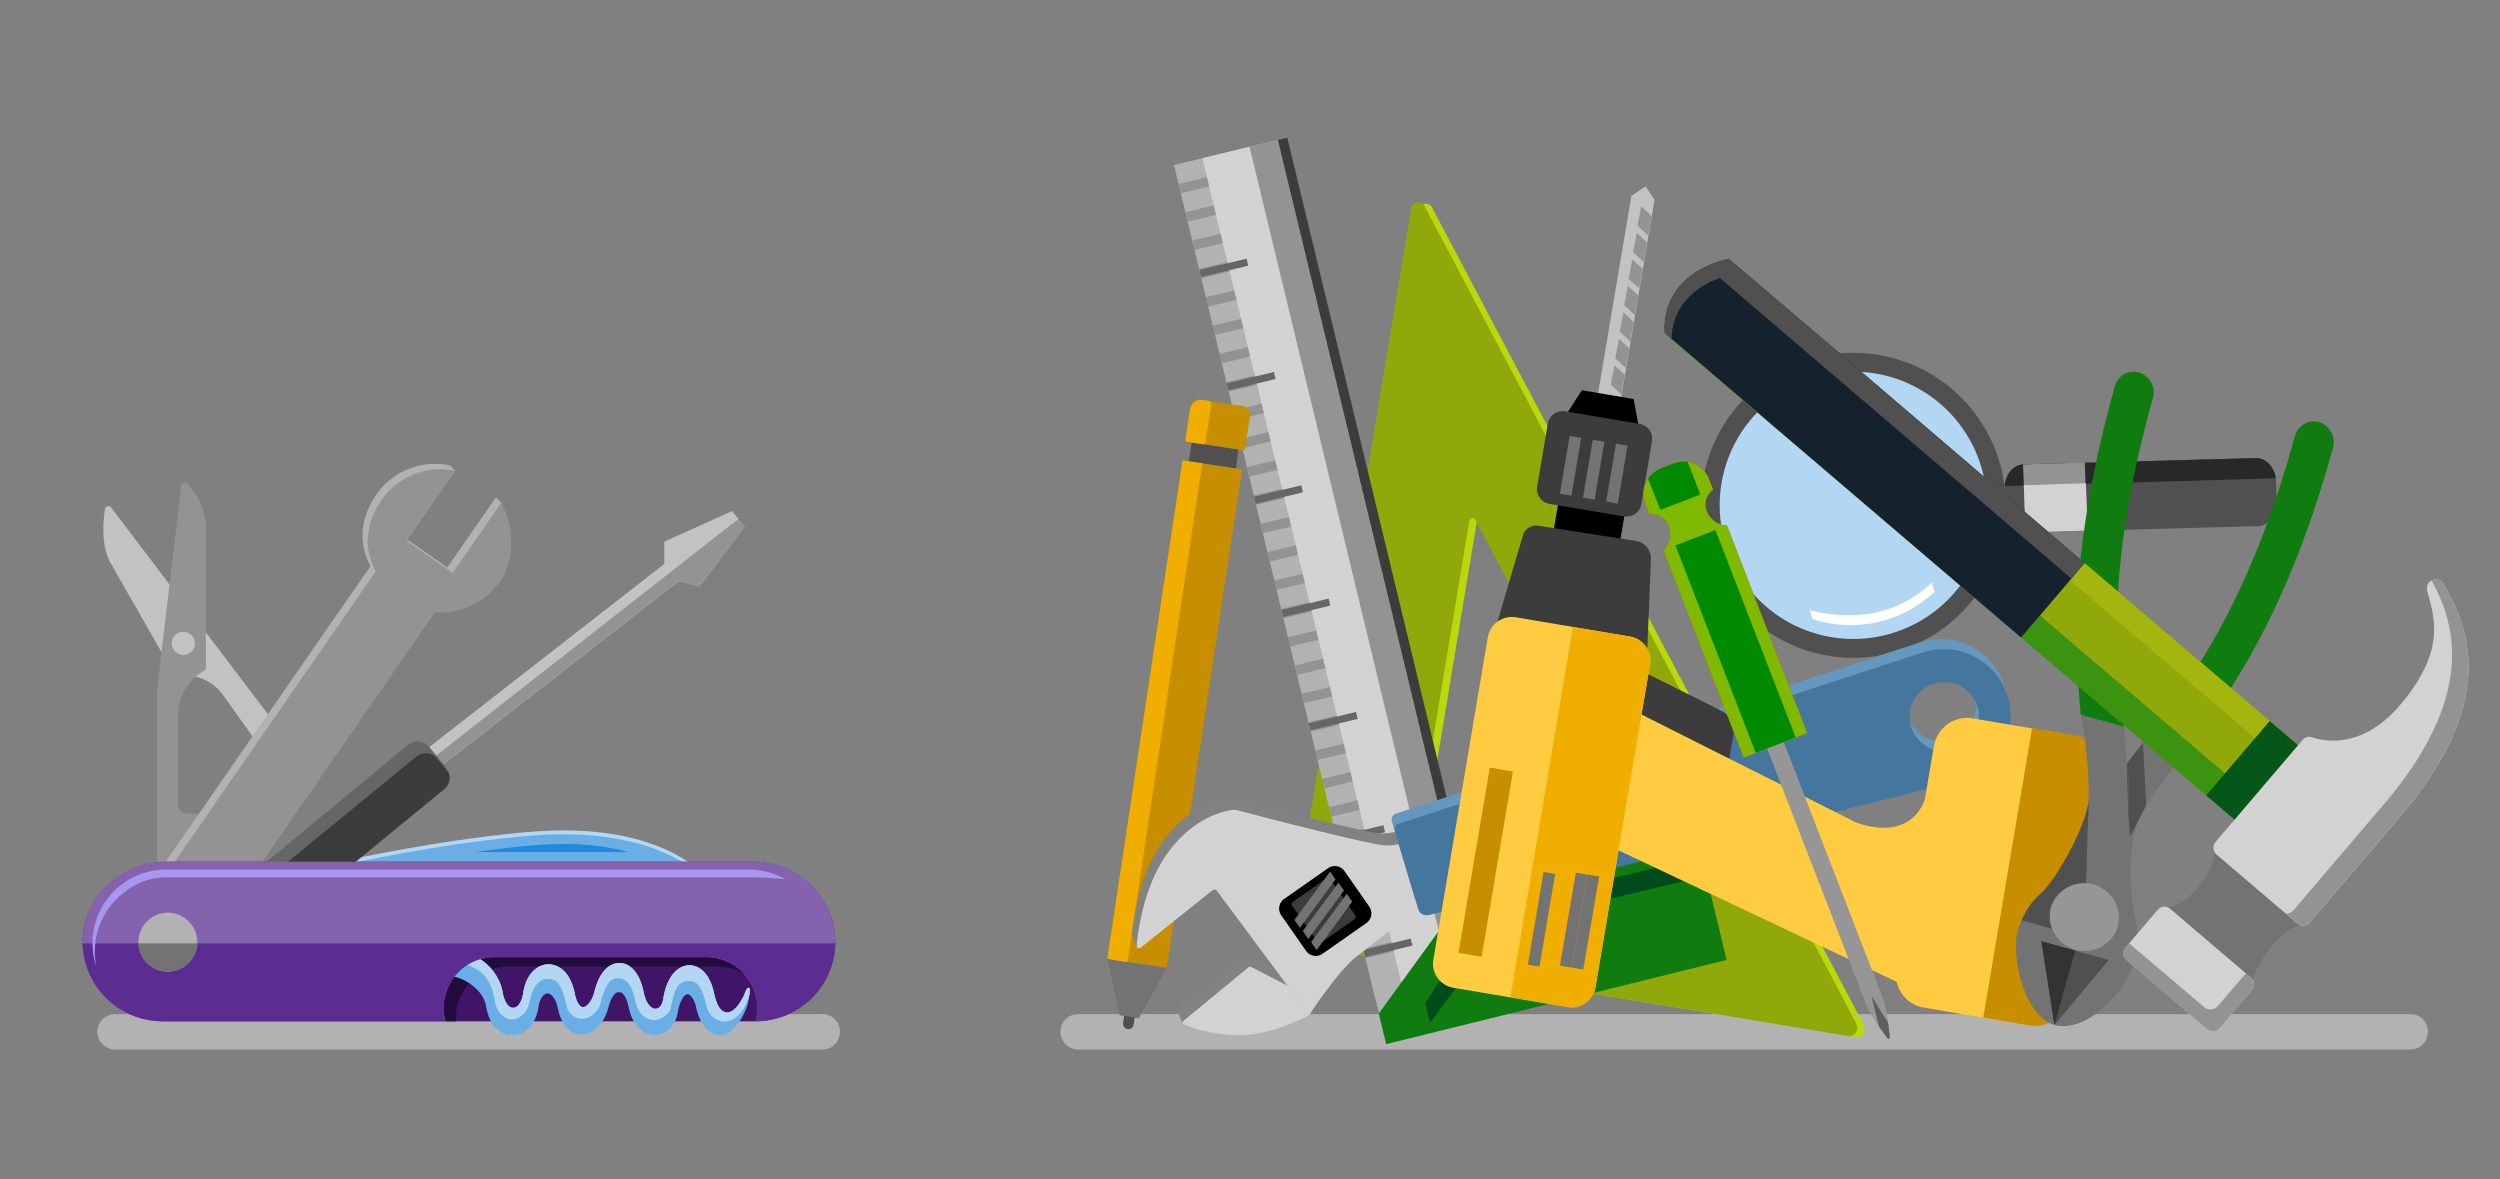 <svg id="Layer_1" data-name="Layer 1" xmlns="http://www.w3.org/2000/svg" xmlns:xlink="http://www.w3.org/1999/xlink" viewBox="0 0 636 300"><rect x="0" y="0" width="636" height="300" fill="#808080" stroke="none"/><defs><style>.cls-1,.cls-14{fill:none;}.cls-2{fill:#b2b2b2;}.cls-3{fill:#b3d6f2;}.cls-4{fill:#505050;}.cls-5{fill:#282828;}.cls-6{fill:#939393;}.cls-7{fill:#d2d2d2;}.cls-8{fill:#fff;}.cls-9{fill:#bad80a;}.cls-10{fill:#91a80a;}.cls-11{fill:#3c3c3c;}.cls-12{fill:#107c10;}.cls-13{fill:#004b1c;}.cls-14{stroke:#666;stroke-miterlimit:10;stroke-width:1.83px;}.cls-15{fill:#c78e00;}.cls-16{fill:#737373;}.cls-17{fill:#f0ae00;}.cls-18{fill:#828282;}.cls-19{fill:#6597bf;}.cls-20{fill:#45779e;}.cls-21{fill:#c2c2c2;}.cls-22{fill:#ffcb40;}.cls-23{clip-path:url(#clip-path);}.cls-24{fill:#333;}.cls-25{fill:#969696;}.cls-26{fill:#3b930f;}.cls-27{fill:#a5b50f;}.cls-28{fill:#15212d;}.cls-29{fill:#045719;}.cls-30{clip-path:url(#clip-path-2);}.cls-31{fill:#5e5e5e;}.cls-32{fill:#f30;}.cls-33{fill:#7fba00;}.cls-34{fill:#008a00;}.cls-35{fill:#69afe5;}.cls-36{fill:#2488d8;}.cls-37{fill:#401467;}.cls-38{fill:#220c3d;}.cls-39{fill:#666;}.cls-40{fill:#8562ad;}.cls-41{fill:#5c2d91;}.cls-42{fill:#a996f0;}</style><clipPath id="clip-path"><polygon class="cls-1" points="596.49 108.55 537.76 92.16 495.31 255.13 552.07 270.83 596.49 108.55"/></clipPath><clipPath id="clip-path-2"><rect class="cls-1" x="443.87" y="112.41" width="19.32" height="158.49" transform="translate(-38.6 176.57) rotate(-21.15)"/></clipPath></defs><title>swimlane-one-vs-many-tools</title><path class="cls-2" d="M613.26,267H274.17a4.57,4.57,0,0,1-4.4-4.5,4.47,4.47,0,0,1,4.4-4.5H613.26a4.37,4.37,0,0,1,4.4,4.5,4.46,4.46,0,0,1-4.4,4.5Z"/><circle class="cls-3" cx="472.76" cy="128.11" r="36.73" transform="translate(257.85 568.25) rotate(-79.14)"/><path class="cls-4" d="M579.2,127.55l-.18-5.1c-.12-3.37-2.43-6-5.16-5.91l-59.16,1.61c-2.73.1-4.84,2.92-4.72,6.29l.18,5.1c.12,3.37,2.43,6,5.16,5.91l59.16-1.6C577.21,133.74,579.32,130.92,579.2,127.55Z"/><path class="cls-5" d="M510,123.66c.2-3,2.19-5.42,4.7-5.51l59.16-1.61c2.51-.09,4.67,2.15,5.08,5.14"/><path class="cls-6" d="M531,134.84l-15.7.61h0l-.63-17.3h0l15.7-.49Z"/><path class="cls-7" d="M515.3,135.45l-.43-12,15.78-.53.46,12.06-15.79.44Z"/><path class="cls-4" d="M499.89,154.93a38.78,38.78,0,1,0-54.81,2A38.68,38.68,0,0,0,499.89,154.93Zm-3.49-3.24a34,34,0,1,1-1.8-48.08A34.06,34.06,0,0,1,496.4,151.69Z"/><path class="cls-8" d="M460.44,155.28l.66,2.18a32,32,0,0,0,4.93,1.2,31.08,31.08,0,0,0,26.11-8.1l-.7-2.32C483.2,156,472.83,158.19,460.44,155.28Z"/><path class="cls-9" d="M474.15,260.75,364.53,53.19a1.87,1.87,0,0,0-3.66.32L330.56,236.06a4.09,4.09,0,0,0,3.21,4.83l138.33,23a2.1,2.1,0,0,0,2-3.11m-46.87-30.18L363.1,219.91a1.9,1.9,0,0,1-1.49-2.24L375.67,133a.87.87,0,0,1,1.7-.14l50.86,96.31a1,1,0,0,1-1,1.44"/><path class="cls-10" d="M472.25,260.43,362.63,52.87a1.87,1.87,0,0,0-3.66.32L328.66,235.75a4.1,4.1,0,0,0,3.21,4.83l138.33,23a2.11,2.11,0,0,0,2.05-3.12m-46.87-30.18L361.2,219.6a1.91,1.91,0,0,1-1.49-2.24l14.06-84.71a.87.87,0,0,1,1.7-.15l50.86,96.31a1,1,0,0,1-.95,1.44"/><polygon class="cls-11" points="430.38 208.47 372.04 222.55 349.75 253.57 351.44 260.58 437.93 239.7 430.38 208.47"/><rect class="cls-2" x="325.25" y="35.56" width="27.19" height="229.84" transform="translate(-25.85 83.73) rotate(-13.57)"/><rect class="cls-6" x="342.31" y="33.53" width="9.89" height="229.84" transform="translate(-25.14 85.65) rotate(-13.57)"/><rect class="cls-11" x="352.02" y="32.08" width="2.47" height="229.84" transform="translate(-24.63 87.01) rotate(-13.57)"/><rect class="cls-7" x="332.66" y="35.56" width="12.36" height="229.84" transform="translate(-25.85 83.73) rotate(-13.57)"/><polygon class="cls-12" points="431.71 212.98 372.92 227.36 350.77 257.82 352.64 265.63 439.26 244.21 431.71 212.98"/><polygon class="cls-13" points="382.39 235.24 428.78 224.04 427.62 219.24 378.29 231.15 362.57 255.18 363.75 260.08 363.95 260.03 382.39 235.24"/><rect class="cls-6" x="300" y="45.86" width="7.41" height="2.47" transform="translate(-2.57 72.59) rotate(-13.57)"/><rect class="cls-6" x="301.74" y="53.07" width="7.41" height="2.47" transform="translate(-4.21 73.2) rotate(-13.57)"/><rect class="cls-6" x="303.48" y="60.27" width="7.41" height="2.47" transform="translate(-5.86 73.82) rotate(-13.57)"/><rect class="cls-6" x="305.22" y="67.48" width="7.41" height="2.47" transform="translate(-7.5 74.42) rotate(-13.57)"/><rect class="cls-6" x="306.96" y="74.69" width="7.41" height="2.47" transform="translate(-9.14 75.03) rotate(-13.57)"/><rect class="cls-6" x="308.7" y="81.9" width="7.41" height="2.47" transform="translate(-10.78 75.64) rotate(-13.57)"/><rect class="cls-6" x="310.44" y="89.1" width="7.41" height="2.47" transform="translate(-12.43 76.25) rotate(-13.57)"/><rect class="cls-6" x="312.18" y="96.31" width="7.41" height="2.47" transform="translate(-14.07 76.86) rotate(-13.57)"/><rect class="cls-6" x="313.92" y="103.52" width="7.41" height="2.47" transform="translate(-15.71 77.47) rotate(-13.57)"/><rect class="cls-6" x="315.66" y="110.73" width="7.41" height="2.47" transform="translate(-17.36 78.08) rotate(-13.57)"/><rect class="cls-6" x="317.4" y="117.93" width="7.41" height="2.47" transform="translate(-19 78.69) rotate(-13.57)"/><rect class="cls-6" x="319.14" y="125.14" width="7.41" height="2.47" transform="translate(-20.64 79.3) rotate(-13.57)"/><rect class="cls-6" x="320.88" y="132.35" width="7.41" height="2.47" transform="translate(-22.29 79.91) rotate(-13.57)"/><rect class="cls-6" x="322.62" y="139.55" width="7.41" height="2.47" transform="translate(-23.93 80.52) rotate(-13.57)"/><rect class="cls-6" x="324.36" y="146.76" width="7.41" height="2.47" transform="translate(-25.57 81.13) rotate(-13.57)"/><rect class="cls-6" x="326.1" y="153.97" width="7.41" height="2.47" transform="translate(-27.21 81.74) rotate(-13.57)"/><rect class="cls-6" x="327.84" y="161.18" width="7.41" height="2.47" transform="translate(-28.86 82.35) rotate(-13.57)"/><rect class="cls-6" x="329.58" y="168.38" width="7.41" height="2.47" transform="translate(-30.5 82.96) rotate(-13.57)"/><rect class="cls-6" x="331.32" y="175.59" width="7.41" height="2.47" transform="translate(-32.14 83.57) rotate(-13.57)"/><rect class="cls-6" x="333.06" y="182.8" width="7.41" height="2.47" transform="translate(-33.79 84.18) rotate(-13.57)"/><rect class="cls-6" x="334.8" y="190" width="7.41" height="2.47" transform="translate(-35.43 84.79) rotate(-13.57)"/><rect class="cls-6" x="336.54" y="197.21" width="7.41" height="2.47" transform="translate(-37.07 85.4) rotate(-13.57)"/><rect class="cls-6" x="338.29" y="204.42" width="7.41" height="2.47" transform="translate(-38.71 86.01) rotate(-13.57)"/><rect class="cls-6" x="340.03" y="211.63" width="7.41" height="2.47" transform="translate(-40.36 86.62) rotate(-13.57)"/><rect class="cls-6" x="341.77" y="218.83" width="7.41" height="2.47" transform="translate(-42 87.23) rotate(-13.57)"/><rect class="cls-6" x="343.51" y="226.04" width="7.41" height="2.47" transform="translate(-43.64 87.84) rotate(-13.57)"/><rect class="cls-6" x="345.25" y="233.25" width="7.41" height="2.47" transform="translate(-45.29 88.45) rotate(-13.57)"/><rect class="cls-6" x="346.99" y="240.45" width="7.41" height="2.47" transform="translate(-46.93 89.06) rotate(-13.57)"/><line class="cls-14" x1="305.33" y1="69.59" x2="317.34" y2="66.69"/><line class="cls-14" x1="312.29" y1="98.42" x2="324.3" y2="95.52"/><line class="cls-14" x1="319.25" y1="127.25" x2="331.26" y2="124.35"/><line class="cls-14" x1="326.21" y1="156.07" x2="338.22" y2="153.17"/><line class="cls-14" x1="333.17" y1="184.9" x2="345.18" y2="182"/><line class="cls-14" x1="340.13" y1="213.73" x2="352.14" y2="210.83"/><line class="cls-14" x1="347.09" y1="242.56" x2="359.1" y2="239.66"/><path class="cls-4" d="M285.72,260.15l.61-4.15,2.74.38-.68,4.26a1.31,1.31,0,0,1-1.47,1.17,1.42,1.42,0,0,1-1.2-1.66"/><polygon class="cls-15" points="315.97 119.45 305.85 117.89 300.84 117.13 281.7 243.94 286.81 244.78 296.83 246.26 315.97 119.45"/><polygon class="cls-4" points="303.15 112.61 302.44 117.33 314.45 119.15 315.05 114.36 303.15 112.61"/><polygon class="cls-16" points="289.69 259.05 296.83 246.26 281.7 243.94 284.86 258.27 289.69 259.05"/><polygon class="cls-17" points="300.84 117.13 281.7 243.94 286.81 244.78 305.86 117.89 300.84 117.13"/><path class="cls-15" d="M318,105.86a2.19,2.19,0,0,0-1.8-2.57l-5.76-.81-2.27-.36c-.67-.17-1.52-.31-2.09-.4l-.75-.06a2.26,2.26,0,0,0-2.46,1.87l-1.32,8.87,5.08.65,10,1.5Z"/><path class="cls-17" d="M306.72,112.49l1.46-9.73a.87.87,0,0,0-.58-.74,12.37,12.37,0,0,1-1.52-.3,3.11,3.11,0,0,0-3.37,2.48l-1.09,7.46c0,.46.22.79.57.73l3.69.6a.7.7,0,0,0,.84-.5"/><path class="cls-18" d="M326.43,247.72,317.17,243a.69.69,0,0,0-.74.08L299.81,256.7a.48.48,0,0,0-.12.6h-.05l1.14,3,2.47-1.67a36.65,36.65,0,0,0,11.66,1.64c8.31-.33,17-5.16,17-5.16Z"/><path class="cls-18" d="M361.6,209.66s-6,2.42-10.1,2.37-38.38-9.11-38.38-9.11-9.06.15-16.86,10.53c-6.36,8.45-7.88,20.05-8.23,24.05a.66.66,0,0,0,.07.32l-.06.06,1.14,3.06,2.25-4.81,15.88-12.68a.83.83,0,0,1,1.19.15L332,255.15s7.14-11,11.85-14.72S360,228,360,228l11.24-4.79Z"/><path class="cls-7" d="M362.74,212.71s-6,2.43-10.1,2.38S314.27,206,314.27,206s-9.07.15-16.87,10.52c-6.36,8.46-7.88,20.06-8.23,24.06a.62.62,0,0,0,1,.53l18.26-14.59a.84.84,0,0,1,1.19.15l23.45,31.55s7.14-11,11.85-14.71S361.13,231,361.13,231l11.24-4.79Z"/><path class="cls-7" d="M317.57,246.11,301,259.76a.49.49,0,0,0,.12.84,39.25,39.25,0,0,0,15,2.76c8.31-.33,17-5.16,17-5.16l-5.52-7.42L318.31,246a.67.67,0,0,0-.74.08"/><path d="M347.58,234.84l-11.12,7.79a3,3,0,0,1-4.21-.74l-6.28-9a3,3,0,0,1,.74-4.21l11.12-7.79a3,3,0,0,1,4.22.74l6.28,9a3,3,0,0,1-.75,4.21"/><path class="cls-11" d="M344.6,233.84l-8.46,5.93a.72.72,0,0,1-1-.18l-6.42-9.16a.72.72,0,0,1,.18-1l8.46-5.93a.72.72,0,0,1,1,.18l6.43,9.17a.73.73,0,0,1-.18,1"/><polygon class="cls-16" points="333.54 239.69 334.95 241.69 344.01 229.37 342.62 227.38 333.54 239.69"/><polygon class="cls-16" points="331.43 236.86 332.83 238.87 341.89 226.54 340.5 224.56 331.43 236.86"/><polygon class="cls-16" points="329.3 234.04 330.71 236.04 339.77 223.71 338.38 221.73 329.3 234.04"/><path class="cls-19" d="M488.15,163.51v0L355.08,207a1.54,1.54,0,0,0-1,1.9L360,228.67a2.23,2.23,0,0,0,2.69,1.53l133.61-33.83a17,17,0,1,0-8.17-32.86m13.34,20.62a8.8,8.8,0,1,1-3.21-12,8.8,8.8,0,0,1,3.21,12"/><path class="cls-20" d="M488.92,166.05l0,0-133.06,43.5a1.52,1.52,0,0,0-1,1.89l5.92,19.82a2.25,2.25,0,0,0,2.69,1.53l133.61-33.84a17,17,0,1,0-8.16-32.86m13.33,20.62a8.8,8.8,0,1,1-3.21-12,8.79,8.79,0,0,1,3.21,12"/><rect x="396.54" y="125.82" width="14.93" height="17.12" transform="translate(204.22 510.36) rotate(-80.41)"/><polygon class="cls-21" points="411.47 106.77 420.92 50.82 418.63 47.41 415.03 49.82 405.58 105.77 411.47 106.77"/><path class="cls-11" d="M418,170.87l20,10a5.52,5.52,0,0,1,3,5.84l-2.28,13.49-24-14.61Z"/><path class="cls-22" d="M492,189.62l-2.33,13.83c-2.36,6.34-8.55,8.9-17.32,5.86l-57-28.67-5.4,34.84,72.55,34.29a8.55,8.55,0,0,0,6.95,6.56L510.81,260a8.52,8.52,0,0,0,9.86-6.91l9.62-56.95a8.53,8.53,0,0,0-7-9.77l-21.39-3.61a8.52,8.52,0,0,0-9.86,6.91"/><path class="cls-15" d="M504.54,258.89l11.51,1.94c5,.85,9.73-2.2,10.51-6.8l9.62-56.95c.77-4.6-2.67-9-7.69-9.87l-11.52-2Z"/><polygon points="417.33 110.89 415.6 101.51 402.43 99.28 397.14 107.48 417.33 110.89"/><path class="cls-11" d="M420.26,112.24l-2.7,16a3.83,3.83,0,0,1-4.42,3.14l-18.94-3.2a3.82,3.82,0,0,1-3.14-4.41l2.7-16a3.84,3.84,0,0,1,4.42-3.14l18.94,3.2a3.83,3.83,0,0,1,3.14,4.42"/><rect class="cls-16" x="392.06" y="116.99" width="14.93" height="2.99" transform="translate(216.16 492.69) rotate(-80.41)"/><rect class="cls-16" x="397.95" y="117.98" width="14.93" height="2.99" transform="translate(220.09 499.33) rotate(-80.41)"/><rect class="cls-16" x="403.83" y="118.98" width="14.93" height="2.99" transform="translate(224.02 505.96) rotate(-80.41)"/><path class="cls-11" d="M420,142.22l-.94,23.11-38.16-7,6.54-22.15a3.51,3.51,0,0,1,4-2.43l24.78,3.87A4.52,4.52,0,0,1,420,142.22Z"/><path class="cls-22" d="M419.75,169.09l-13.85,82a6.21,6.21,0,0,1-7.16,5.09l-29-4.89a6.22,6.22,0,0,1-5.09-7.16l13.85-82a6.22,6.22,0,0,1,7.16-5.09l29,4.9a6.22,6.22,0,0,1,5.09,7.16"/><rect class="cls-15" x="354.05" y="216.35" width="47.79" height="5.97" transform="translate(98.73 555.47) rotate(-80.41)"/><path class="cls-17" d="M384.25,253.72,399,256.21a6.08,6.08,0,0,0,6.89-5.12l13.85-82a6.08,6.08,0,0,0-4.83-7.1l-14.75-2.49Z"/><rect class="cls-16" x="380.21" y="232.35" width="23.89" height="2.99" transform="translate(96.26 581.58) rotate(-80.41)"/><rect class="cls-16" x="386.1" y="233.35" width="23.89" height="2.99" transform="matrix(0.17, -0.99, 0.99, 0.17, 100.19, 588.22)"/><rect class="cls-16" x="389.04" y="233.85" width="23.89" height="2.99" transform="matrix(0.17, -0.99, 0.99, 0.17, 102.16, 591.53)"/><g class="cls-23"><path class="cls-16" d="M542.89,244.68a21.33,21.33,0,0,0,.69-9.65s-.32-1.27-.47-2c-2.11-10.87-1-21.34,1.79-26.49l-6.71-1.86L534,219.89l-2.87,10.37-8.44,30.49c7.94,2.19,18-8.14,20.23-16.07"/><polygon class="cls-4" points="527.9 241.84 536.44 244.21 522.67 260.75 527.9 241.84"/><path class="cls-16" d="M519.5,227.05a21.21,21.21,0,0,0-6.12,9.5c-1.85,6,1.35,22,9.29,24.2l8.43-30.49L534,219.89l4.22-15.24-6.72-1.86c-.3,5.83-4.55,16.46-12,24.26"/><polygon class="cls-24" points="527.9 241.84 519.35 239.48 522.67 260.75 527.9 241.84"/><path class="cls-12" d="M590.07,107.41a5,5,0,0,0-6.24,3.53c-12,43.29-26.09,61.05-36.75,75.82l10.38,2.87c10.66-14.77,24.5-33.92,36.14-76a5.45,5.45,0,0,0-3.53-6.23"/><path class="cls-16" d="M540.36,184.9h0l-11-3c.28,1.39.55,2.78.82,4.17,1.41,11.54,2.1,20.93-.94,31.9,2.7-9.75,7.17-16.4,11.8-23.65-.37-3.38-.31-6-.69-9.38"/><path class="cls-12" d="M547.81,101a5.45,5.45,0,0,0-3.53-6.23A5,5,0,0,0,538,98.27c-11.64,42.07-10.22,65.44-8.67,83.59l11,3c-2.16-18.32-4.53-40.64,7.45-83.93"/><path class="cls-16" d="M529.25,217.93a5.45,5.45,0,0,0,3.54,6.23,5,5,0,0,0,6.23-3.53,67.57,67.57,0,0,0,2-26.35c-4.63,7.26-9.1,13.9-11.8,23.65"/><path class="cls-4" d="M514.26,234.13l13.43,3.72,3-11s.14-10.08.75-24.08c-.3,6.91-8.25,20.78-12,24.26S515.54,231.86,514.26,234.13Z"/><polygon class="cls-24" points="527.9 241.84 519.35 239.48 522.67 260.75 527.9 241.84"/><path class="cls-25" d="M521.71,230.94a8.87,8.87,0,0,1,17.09,4.73,8.87,8.87,0,0,1-17.09-4.73"/><path class="cls-16" d="M554.61,192.78l2.85-3.15-10.38-2.87c-.78.44-1.12,1.66-1.9,2.1l.84,16c2.4-3.93,5.41-7.7,8.59-12.07"/><path class="cls-16" d="M539,220.63a33.54,33.54,0,0,1,2.81-7.75c.06-2.61-.49-5.39-.42-8A60,60,0,0,1,539,220.63"/><path class="cls-4" d="M541.41,204.88a47.33,47.33,0,0,0-.36-10.6s.05,4.61.36,10.6"/><path class="cls-4" d="M541.41,204.88c-.07,2.61.48,5.39.42,8,1.28-2.27,2.73-5.15,4.19-8l-.84-16c-1.11,1.66-3,3.76-4.13,5.42a47.33,47.33,0,0,1,.36,10.6"/></g><path class="cls-16" d="M585.11,235.3c-5.85,1.5-12,11.79-12,14s-13-2.91-17-6.34-9.9-12.29-4.74-12.21,12.24-9.51,12-14,6.93.48,9.3,2.49,12.43,16,12.43,16"/><rect class="cls-26" x="497.51" y="40.88" width="24.88" height="202.71" transform="translate(70.83 437.97) rotate(-49.54)"/><rect class="cls-10" x="548.3" y="134.94" width="17.49" height="85.22" transform="translate(60.49 486.2) rotate(-49.54)"/><rect class="cls-27" x="557.99" y="130.47" width="5.74" height="85.22" transform="translate(65.24 487.53) rotate(-49.54)"/><path class="cls-28" d="M439.7,65.81c-18.36,4.63-16.14,18.93-16.14,18.93l90.6,77.44,16.14-18.93S469.39,90.86,439.7,65.81Z"/><rect class="cls-29" x="560.69" y="191.1" width="24.88" height="10.03" transform="translate(52.02 504.95) rotate(-49.54)"/><path class="cls-7" d="M540.74,241.05l8.16-9.57a2.28,2.28,0,0,1,3.22-.26l20.5,17.48a2.28,2.28,0,0,1,.25,3.22l-8.16,9.57a2.28,2.28,0,0,1-3.22.26L541,244.27a2.28,2.28,0,0,1-.25-3.22"/><path class="cls-7" d="M610.8,207.48c27.57-32.33,14.62-51.66,10.92-58.84a2.28,2.28,0,0,0-4.25,1.57c1.58,6.36,5.26,14.89-6.94,29.2-9.38,11-18.87,9.31-22.34,8.16a2.27,2.27,0,0,0-2.43.69l-22.12,25.93a2.29,2.29,0,0,0,.26,3.22l20.52,17.5a2.28,2.28,0,0,0,3.21-.26Z"/><path class="cls-6" d="M621.72,148.64a2.25,2.25,0,0,0-3.12-1c4.49,8.44,13.28,27.15-12,56.8l-23.17,27.17a2.26,2.26,0,0,1-1.91.78l2.9,2.48a2.28,2.28,0,0,0,3.21-.26l23.17-27.17C638.37,175.15,625.42,155.82,621.72,148.64Z"/><path class="cls-6" d="M571.34,247.61l-7.1,8.32a2.48,2.48,0,0,1-3.5.28L541.67,240l-.93,1.1a2.28,2.28,0,0,0,.25,3.22l20.5,17.48a2.28,2.28,0,0,0,3.22-.26l8.16-9.57a2.28,2.28,0,0,0-.25-3.22Z"/><g class="cls-30"><rect class="cls-25" x="458.81" y="168.68" width="4.46" height="90.24" transform="translate(-46.09 180.77) rotate(-21.15)"/><polygon class="cls-25" points="475.24 256.68 478.01 261.12 477.08 255.97 475.24 256.68"/><polygon class="cls-25" points="477.08 255.97 480.33 260.23 479.39 255.07 477.08 255.97"/><polygon class="cls-31" points="480.75 264.07 480.33 260.23 476.07 253.35 478.01 261.12 480.29 264.25 480.75 264.07"/><rect class="cls-25" x="458.81" y="168.68" width="4.46" height="90.24" transform="translate(-46.09 180.77) rotate(-21.15)"/><polygon class="cls-25" points="475.24 256.68 478.01 261.12 477.08 255.97 475.24 256.68"/><polygon class="cls-25" points="477.08 255.97 480.33 260.23 479.39 255.07 477.08 255.97"/><polygon class="cls-31" points="480.75 264.07 480.33 260.23 476.07 253.35 478.01 261.12 480.29 264.25 480.75 264.07"/><path class="cls-32" d="M423.17,140l20.41,52.76,16.17-6.25L439.34,133.7a5.71,5.71,0,0,1-5.09-3.54,4.67,4.67,0,0,1,1.55-5.61l-1.19-3.06a6.89,6.89,0,0,0-8.83-3.6l-3.23,1.25a6.89,6.89,0,0,0-4.11,8.61l1.18,3.05a4.67,4.67,0,0,1,4.92,3.11,5.73,5.73,0,0,1-1.37,6.05"/><path class="cls-33" d="M423.17,140l20.41,52.76,16.17-6.25L439.34,133.7a5.71,5.71,0,0,1-5.09-3.54,4.67,4.67,0,0,1,1.55-5.61l-1.19-3.06a6.89,6.89,0,0,0-8.83-3.6l-3.23,1.25a6.89,6.89,0,0,0-4.11,8.61l1.18,3.05a4.67,4.67,0,0,1,4.92,3.11,5.73,5.73,0,0,1-1.37,6.05"/><path class="cls-34" d="M422.4,129.73l10.16-3.93-3.2-8.29a7.44,7.44,0,0,0-3.58.38l-3.23,1.25a8.06,8.06,0,0,0-3.31,2.61Z"/><rect class="cls-34" x="436.08" y="134.87" width="10.9" height="56.57" transform="translate(-29.13 170.32) rotate(-21.15)"/></g><polygon class="cls-6" points="420.15 54.91 419.32 59.94 416.58 57.43 417.53 52.52 420.15 54.91"/><polygon class="cls-6" points="419.02 61.65 418.18 66.67 415.45 64.17 416.4 59.26 419.02 61.65"/><polygon class="cls-6" points="417.88 68.38 417.03 73.4 414.31 70.91 415.26 66 417.88 68.38"/><polygon class="cls-6" points="416.75 75.12 415.89 80.13 413.18 77.65 414.13 72.74 416.75 75.12"/><polygon class="cls-6" points="415.62 81.86 414.74 86.86 412.05 84.39 413 79.48 415.62 81.86"/><polygon class="cls-6" points="414.49 88.6 413.59 93.6 410.91 91.13 411.86 86.22 414.49 88.6"/><polygon class="cls-6" points="413.36 95.33 412.45 100.33 409.78 97.87 410.73 92.96 413.36 95.33"/><path class="cls-4" d="M437.55,70.74l89.39,76.44,3.36-3.93s-60.91-52.39-90.6-77.44c-18.36,4.63-16.14,18.93-16.14,18.93l1.67,1.43C425.56,74.09,437.55,70.74,437.55,70.74Z"/><path class="cls-1" d="M385.68,157l2.68.46,5.52-23.3-2.42-.41a3.51,3.51,0,0,0-4,2.43L381,158.14A6.19,6.19,0,0,1,385.68,157Z"/><path class="cls-2" d="M209.26,267H29.17a4.57,4.57,0,0,1-4.4-4.5,4.47,4.47,0,0,1,4.4-4.5H209.26a4.37,4.37,0,0,1,4.4,4.5,4.46,4.46,0,0,1-4.4,4.5Z"/><g id="Group"><g id="Vector"><path id="path0_fill" data-name="path0 fill" class="cls-21" d="M78.83,195.81c-7.16-9.55-43.32-57.16-50.51-66.64a.91.91,0,0,0-1.63.41c-.48,3.19-1,9.45,1.56,13.88,3.54,6.2,16.22,28.32,16.22,28.32s7.82-1.18,12.24,5,15.08,21.2,17.11,23.6C77.06,204.22,82.42,200.59,78.83,195.81Z"/></g><g id="Vector-2" data-name="Vector"><path id="path1_fill" data-name="path1 fill" class="cls-6" d="M40,220.22V175.06l6.09-51.4a1,1,0,0,1,1.71-.52c1.79,2.11,4.58,6.2,4.58,11.13v36.11a13,13,0,0,0-7.08,11.5v22.81A2.26,2.26,0,0,0,47.57,207h4.62a2,2,0,0,1,2,2v11.3H40Z"/></g><g id="Vector-3" data-name="Vector"><path id="path2_fill" data-name="path2 fill" class="cls-21" d="M46.68,166.62a2.95,2.95,0,1,0-3-3A3,3,0,0,0,46.68,166.62Z"/></g></g><path class="cls-2" d="M127.37,129.13l.17-1.24-1.37-1.36L113.8,144.35l-11.7-8.11,9.77-14.08,4-2.38-1.37-1.37a18.22,18.22,0,0,0-18.75,7.4c-3.93,5.67-4.8,12.27-1.47,18.18C72.82,174.88,37.86,225.45,35,229.56l15.27,10.1c31.86-45.92,59-85.23,59-85.23a18.56,18.56,0,0,0,16.51-7.75C129.19,141.79,129.48,134.76,127.37,129.13Z"/><g id="Group-2" data-name="Group"><g id="Vector-4" data-name="Vector"><path id="path3_fill" data-name="path3 fill" class="cls-21" d="M178,149.14,189.44,134l-3.18-4L169,137.79l0,5.67-70.6,55,3.56,4.47,70.65-55.08Z"/></g><g id="Vector-5" data-name="Vector"><path id="path4_fill" data-name="path4 fill" class="cls-6" d="M189.44,134l-1.57-2-87.76,68.71,1.78,2.24,70.64-55.09,5.45,1.24Z"/></g></g><g id="Vector-6" data-name="Vector"><path id="path6_fill" data-name="path6 fill" class="cls-6" d="M127.54,127.89l-12.37,17.83-11.7-8.12,12.37-17.82a18.18,18.18,0,0,0-18.75,7.4c-3.94,5.67-4.8,12.27-1.48,18.18-21.42,30.89-56.38,81.45-59.23,85.56L51.65,241c31.86-45.93,59-85.24,59-85.24a18.57,18.57,0,0,0,16.52-7.74C131.11,142.37,130.86,133.8,127.54,127.89Z"/></g><g id="Group-3" data-name="Group"><g id="Group-4" data-name="Group"><g id="Vector-7" data-name="Vector"><path id="path7_fill" data-name="path7 fill" class="cls-3" d="M180.24,223.81s-10.87-14.94-44.85-12.23-74.06,13.59-74.06,13.59Z"/></g></g><g id="Vector-8" data-name="Vector"><path id="path7_fill-2" data-name="path7 fill" class="cls-35" d="M180.24,224.8s-10.87-14.94-44.85-12.23-74.06,13.59-74.06,13.59Z"/></g><g id="Vector-9" data-name="Vector"><path id="path8_fill" data-name="path8 fill" class="cls-36" d="M159.88,216.76c-5.8-1.61-13.47-2.56-23.44-1.77-5.07.41-10.3,1-15.49,1.77Z"/></g></g><g id="Group-5" data-name="Group"><g id="Vector-10" data-name="Vector"><path id="path10_fill" data-name="path10 fill" class="cls-37" d="M192.18,259.82H41.76c-11.39,0-20.94-9.32-20.71-20.71.22-11,10.21-19.88,21.28-19.88H191.76c11.39,0,20.93,9.32,20.7,20.71A20.28,20.28,0,0,1,192.18,259.82Z"/></g></g><g id="Group-6" data-name="Group"><g id="Vector-11" data-name="Vector"><path id="path11_fill" data-name="path11 fill" class="cls-38" d="M179.72,243.49H125.86a12.93,12.93,0,0,0-12.93,12.93,12.74,12.74,0,0,0,.47,3.4H116c0-.3,0-.6,0-.91a13,13,0,0,1,13-13h53.83a12.7,12.7,0,0,1,6.47,1.77A12.76,12.76,0,0,0,179.72,243.49Z"/></g></g><g id="Group-7" data-name="Group"><g id="Vector-12" data-name="Vector"><path id="path12_fill" data-name="path12 fill" class="cls-3" d="M183.83,260.81h0c-1.35,0-4.67-.78-6.17-7.32-.59-2.59-1.71-3.5-2.25-3.51-.76,0-2.07,1.52-2.61,4.76-.59,3.57-3,6-6,6.06h-.09c-2.55,0-5.88-1.92-7-7.36-.62-3-1.74-4-2.19-4h-.16c-.42,0-1.57.92-2.29,3.7-1.14,4.36-3.88,7.1-7,7-2.87-.08-5.06-2.51-5.87-6.49-.54-2.7-1.75-3.92-2.65-3.92h0c-.9,0-2,1.23-2.32,3.49-.73,4.86-3.71,7.05-6.34,7.06h-.52c-2.44,0-5.57-1.9-6.45-7.27-.49-3-2.93-5-4.34-5.91-2.42-1.56-5-2.06-6.14-1.74l-1-3.82c2.49-.68,6.15.19,9.32,2.23a12.89,12.89,0,0,1,6.11,8.6c.44,2.72,1.62,4,2.54,4h.27c.94,0,2.08-1.32,2.44-3.81.71-4.9,3.67-7.17,6.29-7.24s5.72,1.87,6.82,7.48c.45,2.34,1.37,3.4,2.08,3.42s2.25-1.1,3-4.23c1.11-4.41,3.45-7,6.27-7h.12c2.89.08,5.15,2.87,6.06,7.47.58,2.89,1.93,4.19,3,4.17s1.76-1.1,2-2.7c1-6.05,4-8.29,6.49-8.37h.13c2.29,0,5.09,1.79,6.21,6.85.7,3.15,1.44,4.34,2.46,4.9,2.39,1.31,4.78-2.77,5.63-5.1.48-1.31,1.31-1.26,1.05.29C190.26,256.43,186.77,260.81,183.83,260.81Z"/></g><g id="Group-8" data-name="Group"><g id="Vector-13" data-name="Vector"><path id="path12_fill-2" data-name="path12 fill" class="cls-3" d="M183.83,260.81h0c-1.35,0-4.67-.78-6.17-7.32-.59-2.59-1.71-3.5-2.25-3.51-.76,0-2.07,1.52-2.61,4.76-.59,3.57-3,6-6,6.06h-.09c-2.55,0-5.88-1.92-7-7.36-.62-3-1.74-4-2.19-4h-.16c-.42,0-1.57.92-2.29,3.7-1.14,4.36-3.88,7.1-7,7-2.87-.08-5.06-2.51-5.87-6.49-.54-2.7-1.75-3.92-2.65-3.92h0c-.9,0-2,1.23-2.32,3.49-.73,4.86-3.71,7.05-6.34,7.06h-.52c-2.44,0-5.57-1.9-6.45-7.27-.49-3-2.93-5-4.34-5.91-2.42-1.56-5-2.06-6.14-1.74l-1-3.82c2.49-.68,6.15.19,9.32,2.23a12.89,12.89,0,0,1,6.11,8.6c.44,2.72,1.62,4,2.54,4h.27c.94,0,2.08-1.32,2.44-3.81.71-4.9,3.67-7.17,6.29-7.24s5.72,1.87,6.82,7.48c.45,2.34,1.37,3.4,2.08,3.42s2.25-1.1,3-4.23c1.11-4.41,3.45-7,6.27-7h.12c2.89.08,5.15,2.87,6.06,7.47.58,2.89,1.93,4.19,3,4.17s1.76-1.1,2-2.7c1-6.05,4-8.29,6.49-8.37h.13c2.29,0,5.09,1.79,6.21,6.85.7,3.15,1.44,4.34,2.46,4.9,2.39,1.31,4.78-2.77,5.63-5.1.48-1.31,1.31-1.26,1.05.29C190.26,256.43,186.77,260.81,183.83,260.81Z"/></g></g><g id="Group-9" data-name="Group"><g id="Vector-14" data-name="Vector"><path id="path13_fill" data-name="path13 fill" class="cls-35" d="M183.58,263.28H183c-1.29,0-4.46-.74-5.9-7-.56-2.47-1.64-3.35-2.16-3.35-.72,0-2,1.45-2.49,4.55-.57,3.41-2.87,5.74-5.74,5.8h-.08c-2.45,0-5.63-1.84-6.69-7-.59-2.88-1.67-3.83-2.09-3.84h-.73c-.43,0-1.57.92-2.3,3.7-1.13,4.36-3.87,7.1-7,7-2.87-.08-5.06-2.51-5.86-6.49-.55-2.7-1.76-3.92-2.66-3.92h0c-.9,0-2,1.23-2.32,3.49-.72,4.86-3.71,7-6.34,7.06h-.52c-2.43,0-5.57-1.9-6.45-7.27-.49-3-2.93-5-4.34-5.91-2.42-1.56-5-2.06-6.13-1.74l-1-3.82c2.5-.68,6.1.28,9.32,2.23,2.68,1.63,3.82,4.59,4.37,7.95.44,2.73,2.32,4.6,4.28,4.6h.27c2.1,0,3.93-2.34,4.33-4.56.66-3.62,2.39-5.73,4.54-5.73,2.59,0,3.68,1.72,4.78,6.72a4.13,4.13,0,0,0,4,3.44,5.22,5.22,0,0,0,4.52-3.52c1.11-3.92,2.06-6.79,4.54-6.79s3.64,1.94,4.53,6c.74,3.4,3,4.64,4.88,4.64,1.64,0,3.85-1.7,4.11-3.13,1-5.38,2-6.72,4.54-6.79s3.41,1.84,4.54,6.34a4.85,4.85,0,0,0,4.2,3.93c2.7.18,5.14-2.46,6-4.54.48-1.16.75-2.36.5-1C189.9,257.9,186.52,263.28,183.58,263.28Z"/></g></g></g><g id="Vector-15" data-name="Vector"><path id="path14_fill" data-name="path14 fill" class="cls-39" d="M66.07,233.28l-3.79-4.6a3.76,3.76,0,0,1,.5-5.3l41.06-33.92a3.77,3.77,0,0,1,5.31.51l3.79,4.59a3.76,3.76,0,0,1-.5,5.3L71.37,233.78A3.76,3.76,0,0,1,66.07,233.28Z"/></g><g id="Vector-16" data-name="Vector"><path id="path15_fill" data-name="path15 fill" class="cls-11" d="M114.16,196.55,111.23,193a3.76,3.76,0,0,0-5.3-.53L64.72,226.19a3.75,3.75,0,0,0-1.12,4.24L66.53,234a3.76,3.76,0,0,0,5.3.53L113,200.79A3.76,3.76,0,0,0,114.16,196.55Z"/></g><g id="Group-10" data-name="Group"><g id="Vector-17" data-name="Vector"><path id="path16_fill" data-name="path16 fill" class="cls-40" d="M192.18,219.23H41.76c-11.39,0-20.94,9.32-20.71,20.71a20.29,20.29,0,0,0,20.29,19.88h72a12.74,12.74,0,0,1-.47-3.4,12.93,12.93,0,0,1,12.93-12.93h53.92a12.93,12.93,0,0,1,12.93,12.93,12.74,12.74,0,0,1-.47,3.4h-.39a20.53,20.53,0,0,0,20.63-19A20.3,20.3,0,0,0,192.18,219.23Z"/></g><g id="Vector-18" data-name="Vector"><path id="path17_fill" data-name="path17 fill" class="cls-41" d="M21,240a20.3,20.3,0,0,0,20.29,19.8h72.06a13.16,13.16,0,0,1-.47-3.4,12.93,12.93,0,0,1,12.93-12.93h53.92a12.93,12.93,0,0,1,12.93,12.93,13.16,13.16,0,0,1-.46,3.4h0A20.3,20.3,0,0,0,212.52,240Z"/></g><g id="Vector-19" data-name="Vector"><path id="path18_fill" data-name="path18 fill" class="cls-2" d="M42.69,247.16a7.48,7.48,0,1,0-7.47-7.47A7.47,7.47,0,0,0,42.69,247.16Z"/></g><g id="Vector-20" data-name="Vector"><path id="path19_fill" data-name="path19 fill" class="cls-42" d="M191.25,221.21H42.43a18.74,18.74,0,0,0-18.07,24.26h.08a19.11,19.11,0,0,1-.31-3.4,18.86,18.86,0,0,1,8.05-15.46,16.71,16.71,0,0,1,10.13-3.42H191.25c4.08,0,8.56.5,8.56.5A19.57,19.57,0,0,0,191.25,221.21Z"/></g><g id="Vector-21" data-name="Vector"><path id="path20_fill" data-name="path20 fill" class="cls-16" d="M35.23,240a7.47,7.47,0,0,0,14.93,0Z"/></g></g></svg>